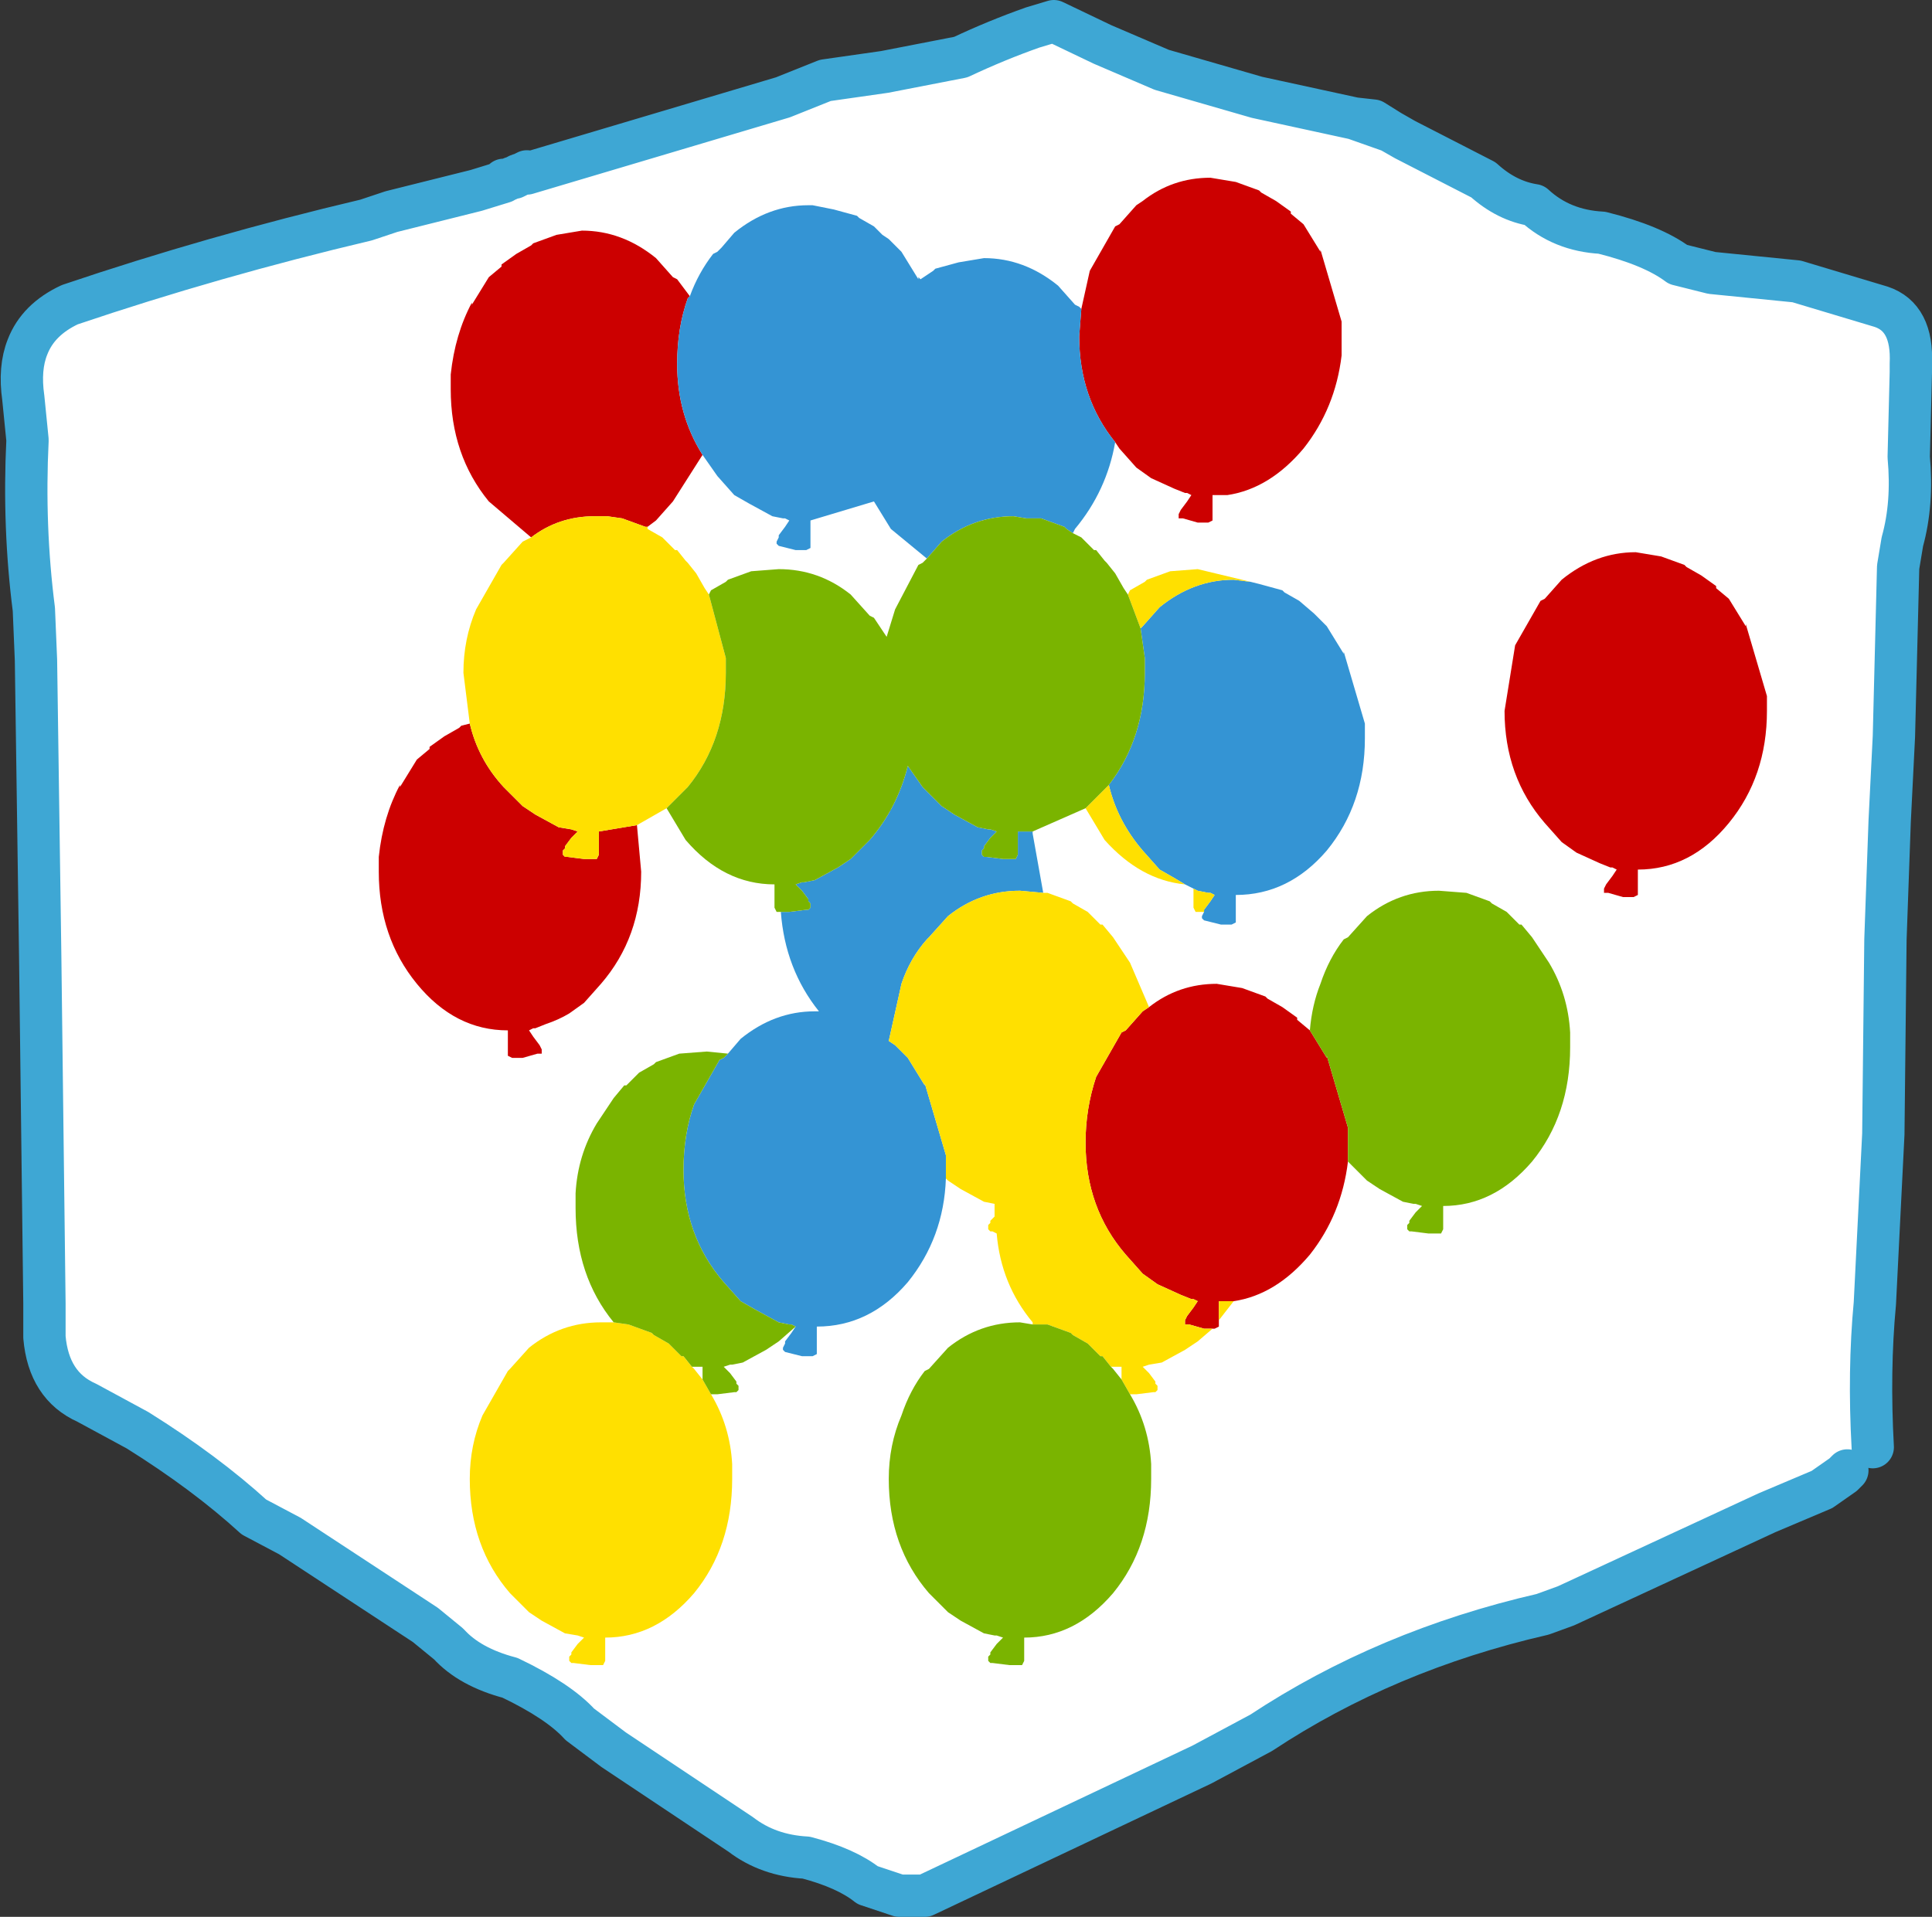 <?xml version="1.0" encoding="UTF-8" standalone="no"?>
<svg xmlns:xlink="http://www.w3.org/1999/xlink" height="45.3px" width="45.65px" xmlns="http://www.w3.org/2000/svg">
  <rect width="100%" height="100%" fill="#333333" stroke="none"/>
  <g transform="matrix(1.0, 0.0, 0.0, 1.0, 0.5, 0.5)">
    <path d="M32.35 2.6 L32.7 2.8 34.55 3.75 Q35.1 4.25 35.75 4.35 36.4 4.95 37.35 5.0 38.55 5.3 39.15 5.75 L39.95 5.95 41.95 6.15 43.95 6.75 Q44.7 7.0 44.65 8.1 L44.65 8.3 44.6 10.3 Q44.7 11.4 44.45 12.3 L44.35 12.9 44.25 16.9 44.15 18.9 44.05 21.7 44.0 26.3 43.8 30.3 Q43.65 31.9 43.75 33.7 L43.75 33.75 43.15 34.25 Q42.15 34.6 41.25 35.25 L36.5 37.45 35.95 37.65 Q32.25 38.5 29.3 40.45 L27.9 41.2 21.35 44.3 21.15 44.3 20.75 44.3 20.0 44.05 Q19.5 43.65 18.55 43.4 17.65 43.35 17.0 42.85 L14.0 40.85 13.2 40.25 Q12.7 39.7 11.55 39.15 10.6 38.9 10.1 38.35 L9.55 37.9 6.35 35.8 5.5 35.35 Q4.35 34.3 2.75 33.3 L1.55 32.65 Q0.65 32.25 0.55 31.1 L0.55 30.3 0.45 22.1 0.35 15.1 0.3 13.9 Q0.05 11.95 0.15 9.9 L0.05 8.9 Q-0.05 8.2 0.15 7.7 0.4 7.05 1.15 6.7 4.55 5.55 8.15 4.7 L8.75 4.5 10.75 4.0 11.4 3.8 11.4 3.75 11.5 3.75 11.6 3.7 11.65 3.7 Q11.75 3.6 11.95 3.6 11.75 3.6 11.65 3.7 L11.95 3.55 11.95 3.6 18.0 1.8 19.0 1.4 20.4 1.2 22.2 0.85 Q23.05 0.45 23.9 0.15 L24.4 0.0 25.55 0.55 26.95 1.15 29.2 1.8 31.5 2.3 31.95 2.35 32.35 2.6 31.5 2.3 32.35 2.6 M20.4 18.4 L20.6 18.8 20.45 18.4 20.4 18.4" fill="#ffffff" fill-rule="evenodd" stroke="none"/>
    <path d="M43.75 33.7 Q43.65 31.9 43.8 30.3 L44.0 26.3 44.05 21.7 44.15 18.9 44.25 16.9 44.35 12.9 44.45 12.3 Q44.7 11.4 44.6 10.3 L44.65 8.3 44.65 8.1 Q44.7 7.0 43.95 6.75 L41.95 6.15 39.95 5.95 39.15 5.75 Q38.55 5.3 37.35 5.0 36.4 4.95 35.75 4.35 35.1 4.25 34.55 3.75 L32.7 2.8 32.35 2.6 31.5 2.3 29.2 1.8 26.95 1.15 25.55 0.55 24.4 0.0 23.9 0.15 Q23.05 0.45 22.2 0.85 L20.4 1.2 19.0 1.4 18.0 1.8 11.95 3.6 Q11.75 3.6 11.65 3.7 L11.6 3.7 11.5 3.75 11.4 3.75 11.4 3.8 10.75 4.0 8.75 4.5 8.15 4.7 Q4.55 5.55 1.15 6.7 0.4 7.05 0.15 7.7 -0.05 8.2 0.05 8.9 L0.15 9.9 Q0.05 11.95 0.3 13.9 L0.35 15.1 0.45 22.1 0.55 30.3 0.55 31.1 Q0.65 32.25 1.55 32.65 L2.75 33.3 Q4.35 34.3 5.5 35.35 L6.35 35.8 9.55 37.9 10.1 38.35 Q10.6 38.9 11.55 39.15 12.7 39.7 13.2 40.25 L14.0 40.85 17.0 42.85 Q17.65 43.35 18.55 43.4 19.5 43.65 20.0 44.05 L20.75 44.3 21.15 44.3 21.35 44.3 27.9 41.2 29.3 40.45 Q32.25 38.5 35.95 37.65 L36.5 37.45 41.25 35.25 42.55 34.7 43.05 34.35 43.15 34.25 M31.5 2.3 L31.95 2.35 32.35 2.6 M11.65 3.7 L11.95 3.55" fill="none" stroke="#3ea7d4" stroke-linecap="round" stroke-linejoin="round" stroke-width="1.0"/>
    <path d="M25.05 6.8 L25.25 5.9 25.85 4.85 25.95 4.8 26.35 4.35 26.5 4.25 Q27.2 3.7 28.1 3.7 L28.7 3.8 29.25 4.0 29.3 4.05 29.65 4.25 30.0 4.5 30.0 4.55 30.3 4.8 30.7 5.45 30.7 5.4 31.2 7.1 31.2 7.45 31.2 7.9 Q31.05 9.15 30.3 10.1 29.5 11.05 28.5 11.2 L28.15 11.2 28.15 11.8 28.05 11.85 27.8 11.85 27.45 11.75 27.35 11.75 27.35 11.7 27.35 11.65 27.4 11.55 27.55 11.35 27.65 11.2 27.55 11.15 27.5 11.15 27.25 11.05 26.7 10.8 26.35 10.55 25.95 10.1 25.85 9.95 Q25.0 8.9 25.0 7.45 L25.05 6.8 M41.25 15.95 L41.25 16.3 Q41.25 17.85 40.35 18.95 39.45 20.05 38.2 20.05 L38.2 20.65 38.1 20.7 37.85 20.7 37.5 20.6 37.4 20.6 37.4 20.55 37.4 20.5 37.45 20.4 37.6 20.2 37.7 20.05 37.6 20.0 37.55 20.0 37.3 19.9 36.75 19.65 36.4 19.4 36.0 18.95 Q35.05 17.85 35.05 16.3 L35.3 14.75 35.9 13.7 36.0 13.65 36.4 13.2 Q37.2 12.55 38.15 12.55 L38.75 12.65 39.3 12.85 39.35 12.9 39.7 13.1 40.05 13.35 40.05 13.4 40.35 13.65 40.75 14.3 40.75 14.25 41.25 15.95 M26.65 23.3 Q27.35 22.75 28.25 22.75 L28.85 22.85 29.4 23.05 29.45 23.1 29.8 23.3 30.15 23.55 30.15 23.6 30.45 23.85 30.85 24.5 30.85 24.45 31.35 26.15 31.35 26.5 31.35 26.95 Q31.2 28.2 30.45 29.15 29.65 30.1 28.65 30.25 L28.3 30.25 28.3 30.7 28.3 30.85 28.2 30.9 28.15 30.9 27.95 30.9 27.6 30.8 27.5 30.8 27.5 30.75 27.5 30.7 27.55 30.6 27.7 30.4 27.8 30.25 27.7 30.2 27.65 30.2 27.4 30.1 26.85 29.85 26.5 29.6 26.1 29.15 Q25.15 28.05 25.15 26.5 25.15 25.7 25.4 24.95 L26.0 23.9 26.1 23.85 26.5 23.4 26.65 23.3 M14.55 19.0 L14.65 20.1 Q14.65 21.65 13.7 22.75 L13.3 23.2 12.95 23.45 Q12.7 23.6 12.4 23.7 L12.15 23.8 12.1 23.8 12.0 23.85 12.1 24.0 12.25 24.2 12.3 24.3 12.3 24.35 12.3 24.4 12.2 24.4 11.85 24.5 11.6 24.5 11.5 24.45 11.5 23.85 Q10.25 23.85 9.35 22.75 8.45 21.65 8.45 20.1 L8.45 19.75 Q8.55 18.8 8.95 18.05 L8.95 18.1 9.35 17.45 9.65 17.2 9.65 17.15 10.0 16.9 10.35 16.7 10.4 16.65 10.6 16.6 Q10.8 17.45 11.4 18.1 L11.85 18.55 12.15 18.75 12.7 19.05 13.0 19.1 13.15 19.15 13.05 19.25 13.0 19.3 12.85 19.5 12.85 19.55 12.8 19.6 12.8 19.7 12.85 19.75 12.9 19.75 13.3 19.8 13.5 19.8 13.6 19.8 13.65 19.7 13.65 19.15 14.55 19.0 M12.05 12.2 L11.05 11.35 Q10.15 10.25 10.15 8.7 L10.15 8.35 Q10.25 7.4 10.65 6.65 L10.65 6.7 11.05 6.05 11.35 5.8 11.35 5.75 11.7 5.5 12.05 5.3 12.1 5.25 12.65 5.05 13.25 4.95 Q14.2 4.95 15.0 5.6 L15.4 6.05 15.5 6.1 15.8 6.5 15.75 6.55 Q15.5 7.25 15.5 8.1 15.5 9.3 16.1 10.25 L15.4 11.35 15.0 11.8 14.8 11.95 14.75 11.95 14.2 11.75 13.85 11.7 13.55 11.7 Q12.7 11.7 12.05 12.2" fill="#cc0000" fill-rule="evenodd" stroke="none"/>
    <path d="M25.05 6.8 L25.0 7.45 Q25.0 8.9 25.85 9.95 25.65 11.1 24.9 12.0 L24.85 12.1 24.7 12.0 24.65 11.95 24.1 11.75 23.75 11.75 23.45 11.7 Q22.5 11.7 21.75 12.3 L21.4 12.7 20.55 12.0 20.15 11.35 18.65 11.8 18.65 12.35 18.65 12.45 18.55 12.5 18.3 12.5 17.9 12.4 17.85 12.35 17.85 12.3 17.9 12.2 17.9 12.15 18.05 11.95 18.15 11.8 18.05 11.75 18.0 11.75 17.75 11.7 17.2 11.4 16.85 11.2 16.45 10.75 16.1 10.25 Q15.5 9.3 15.5 8.1 15.5 7.25 15.75 6.55 L15.8 6.5 Q16.0 5.95 16.35 5.5 L16.45 5.45 16.55 5.35 16.85 5.0 Q17.65 4.35 18.6 4.35 L18.7 4.35 19.2 4.45 19.75 4.6 19.8 4.65 20.15 4.85 20.35 5.05 20.5 5.15 20.8 5.45 21.2 6.1 21.2 6.05 21.25 6.1 21.55 5.9 21.6 5.85 22.15 5.7 22.75 5.6 Q23.7 5.6 24.5 6.25 L24.9 6.7 25.0 6.75 25.05 6.8 M29.05 13.25 L29.25 13.3 29.8 13.45 29.85 13.5 30.2 13.7 30.55 14.0 30.85 14.3 31.25 14.95 31.25 14.9 31.75 16.6 31.75 16.95 Q31.75 18.5 30.85 19.6 29.95 20.65 28.7 20.65 L28.7 21.2 28.7 21.3 28.6 21.35 28.35 21.35 27.95 21.25 27.9 21.2 27.9 21.15 27.95 21.05 27.95 21.0 28.1 20.8 28.2 20.65 28.1 20.6 28.05 20.6 27.8 20.55 27.7 20.5 27.5 20.4 27.25 20.25 26.9 20.05 26.5 19.6 Q25.9 18.9 25.7 18.05 26.55 16.95 26.55 15.4 L26.55 15.05 26.45 14.35 26.5 14.3 26.9 13.85 Q27.7 13.2 28.65 13.2 L29.05 13.25 M23.9 19.15 L23.9 19.2 24.15 20.6 23.6 20.55 Q22.65 20.55 21.9 21.15 L21.45 21.65 21.4 21.7 Q21.0 22.15 20.8 22.75 L20.5 24.1 20.65 24.2 20.95 24.5 21.35 25.15 21.35 25.1 21.85 26.8 21.85 27.15 21.85 27.35 Q21.8 28.75 20.95 29.8 20.05 30.85 18.8 30.85 L18.8 31.4 18.8 31.5 18.7 31.55 18.45 31.55 18.05 31.45 18.0 31.4 18.0 31.35 18.05 31.25 18.05 31.2 18.2 31.0 18.3 30.85 18.2 30.8 18.15 30.8 17.9 30.75 17.35 30.45 17.0 30.25 16.6 29.8 Q15.65 28.7 15.65 27.15 15.65 26.3 15.9 25.6 L16.5 24.55 16.6 24.5 16.7 24.4 17.0 24.05 Q17.8 23.4 18.75 23.4 L18.85 23.4 Q18.05 22.4 17.95 21.05 L18.15 21.05 18.55 21.0 18.6 21.0 18.65 20.95 18.65 20.9 18.65 20.85 18.6 20.8 18.6 20.75 18.45 20.55 18.4 20.5 18.3 20.4 18.45 20.35 18.5 20.35 18.75 20.3 19.3 20.0 19.6 19.8 20.05 19.35 Q20.7 18.6 20.95 17.6 L21.3 18.1 21.75 18.55 22.05 18.75 22.6 19.05 22.85 19.1 22.9 19.1 23.05 19.15 22.95 19.25 22.9 19.3 22.75 19.5 22.75 19.55 22.7 19.6 22.7 19.65 22.7 19.7 22.75 19.75 22.8 19.75 23.2 19.8 23.4 19.8 23.5 19.8 23.55 19.7 23.55 19.15 23.9 19.15" fill="#3494d4" fill-rule="evenodd" stroke="none"/>
    <path d="M26.15 13.55 L26.2 13.45 26.55 13.25 26.6 13.2 27.15 13.0 27.8 12.95 29.05 13.25 28.65 13.2 Q27.7 13.2 26.9 13.85 L26.5 14.3 26.45 14.35 26.15 13.55 M27.95 21.05 L27.85 21.05 27.75 21.05 27.7 20.95 27.7 20.5 27.8 20.55 28.05 20.6 28.1 20.6 28.2 20.65 28.1 20.8 27.95 21.0 27.95 21.05 M27.5 20.4 Q26.45 20.3 25.6 19.35 L25.15 18.6 25.65 18.1 25.7 18.05 Q25.9 18.9 26.5 19.6 L26.9 20.05 27.25 20.25 27.5 20.4 M24.15 20.6 L24.25 20.6 24.8 20.8 24.85 20.85 25.2 21.05 25.5 21.35 25.55 21.35 25.8 21.65 26.2 22.25 26.65 23.3 26.5 23.4 26.1 23.85 26.0 23.9 25.4 24.95 Q25.15 25.7 25.15 26.5 25.15 28.05 26.1 29.15 L26.5 29.6 26.85 29.85 27.4 30.1 27.65 30.2 27.7 30.2 27.8 30.25 27.7 30.4 27.55 30.6 27.5 30.7 27.5 30.75 27.5 30.8 27.6 30.8 27.95 30.9 28.15 30.9 27.8 31.2 27.5 31.4 26.95 31.7 26.65 31.75 26.5 31.8 26.6 31.9 26.65 31.95 26.8 32.15 26.8 32.2 26.85 32.25 26.85 32.35 26.8 32.4 26.75 32.4 26.35 32.45 26.2 32.45 26.0 32.1 26.0 31.8 25.75 31.8 25.55 31.55 25.5 31.55 25.2 31.25 24.85 31.05 24.8 31.0 24.25 30.8 23.9 30.8 23.9 30.75 Q23.15 29.85 23.05 28.65 L22.95 28.6 22.9 28.6 22.85 28.55 22.85 28.45 22.9 28.4 22.9 28.35 23.0 28.25 23.0 28.05 23.0 27.95 22.75 27.9 22.2 27.6 21.9 27.4 21.85 27.35 21.85 27.15 21.85 26.8 21.35 25.1 21.35 25.15 20.95 24.5 20.65 24.2 20.5 24.1 20.8 22.75 Q21.0 22.15 21.4 21.7 L21.45 21.65 21.9 21.15 Q22.65 20.55 23.6 20.55 L24.15 20.6 M28.65 30.25 L28.3 30.7 28.3 30.25 28.65 30.25 M16.3 32.45 Q16.75 33.2 16.8 34.1 L16.8 34.45 Q16.8 36.05 15.9 37.15 15.0 38.2 13.8 38.2 L13.8 38.75 13.75 38.85 13.65 38.85 13.45 38.85 13.05 38.8 13.0 38.8 12.95 38.75 12.95 38.65 13.0 38.6 13.0 38.55 13.15 38.35 13.2 38.3 13.3 38.2 13.15 38.15 12.85 38.1 12.3 37.8 12.0 37.6 11.55 37.15 Q10.6 36.05 10.6 34.45 10.6 33.65 10.9 32.95 L11.5 31.9 11.55 31.85 12.0 31.35 Q12.75 30.75 13.7 30.75 L14.0 30.75 14.35 30.8 14.9 31.0 14.95 31.05 15.3 31.25 15.6 31.55 15.65 31.55 15.85 31.8 15.9 31.85 16.1 32.1 16.3 32.45 M15.25 18.6 L14.55 19.0 13.65 19.15 13.65 19.7 13.6 19.8 13.5 19.8 13.3 19.8 12.9 19.75 12.85 19.75 12.8 19.7 12.8 19.6 12.85 19.55 12.85 19.5 13.0 19.3 13.05 19.25 13.15 19.15 13.0 19.1 12.7 19.05 12.15 18.75 11.85 18.55 11.4 18.1 Q10.8 17.45 10.6 16.6 L10.45 15.4 Q10.45 14.6 10.75 13.9 L11.35 12.85 11.4 12.8 11.85 12.3 12.05 12.2 Q12.7 11.7 13.55 11.7 L13.85 11.7 14.2 11.75 14.75 11.95 14.8 11.95 14.8 12.0 15.15 12.2 15.45 12.5 15.5 12.5 15.7 12.75 15.75 12.8 15.95 13.05 16.15 13.4 16.25 13.55 16.65 15.05 16.65 15.4 Q16.65 17.0 15.75 18.1 L15.25 18.6" fill="#ffe000" fill-rule="evenodd" stroke="none"/>
    <path d="M24.85 12.1 L25.05 12.2 25.35 12.5 25.4 12.5 25.6 12.75 25.65 12.8 25.85 13.05 26.05 13.4 26.15 13.55 26.45 14.35 26.55 15.05 26.55 15.4 Q26.55 16.95 25.7 18.05 L25.65 18.1 25.15 18.6 23.9 19.15 23.55 19.15 23.55 19.7 23.5 19.8 23.4 19.8 23.2 19.8 22.8 19.75 22.75 19.75 22.7 19.7 22.7 19.65 22.7 19.6 22.75 19.55 22.75 19.5 22.9 19.3 22.95 19.25 23.05 19.15 22.9 19.1 22.85 19.1 22.6 19.05 22.05 18.75 21.75 18.55 21.3 18.1 20.95 17.6 Q20.7 18.6 20.05 19.35 L19.6 19.8 19.3 20.0 18.75 20.3 18.5 20.35 18.45 20.35 18.3 20.4 18.4 20.5 18.45 20.55 18.6 20.75 18.6 20.8 18.65 20.85 18.65 20.9 18.65 20.95 18.6 21.0 18.55 21.0 18.15 21.05 17.95 21.05 17.85 21.05 17.8 20.95 17.8 20.4 Q16.6 20.4 15.7 19.35 L15.25 18.6 15.75 18.1 Q16.65 17.0 16.65 15.4 L16.65 15.05 16.25 13.55 16.3 13.45 16.65 13.25 16.7 13.2 17.25 13.0 17.9 12.95 Q18.85 12.95 19.6 13.55 L20.05 14.05 20.15 14.1 20.45 14.55 20.65 13.9 21.2 12.85 21.3 12.8 21.4 12.7 21.75 12.3 Q22.5 11.7 23.45 11.7 L23.75 11.75 24.1 11.75 24.65 11.95 24.7 12.0 24.85 12.1 M30.45 23.85 Q30.5 23.25 30.7 22.75 30.9 22.15 31.25 21.7 L31.35 21.65 31.8 21.15 Q32.55 20.55 33.5 20.55 L34.15 20.6 34.7 20.8 34.75 20.85 35.1 21.05 35.4 21.35 35.45 21.35 35.7 21.65 36.1 22.25 Q36.55 23.0 36.6 23.9 L36.6 24.25 Q36.6 25.85 35.7 26.95 34.8 28.0 33.6 28.0 L33.6 28.55 33.55 28.65 33.45 28.65 33.25 28.65 32.85 28.6 32.8 28.6 32.75 28.55 32.75 28.5 32.75 28.45 32.8 28.4 32.8 28.35 32.95 28.15 33.0 28.1 33.1 28.0 32.95 27.95 32.9 27.95 32.65 27.9 32.1 27.6 31.8 27.4 31.35 26.95 31.35 26.5 31.35 26.15 30.85 24.45 30.85 24.5 30.45 23.85 M26.2 32.45 Q26.65 33.2 26.7 34.1 L26.7 34.45 Q26.7 36.05 25.8 37.15 24.9 38.2 23.7 38.2 L23.7 38.75 23.65 38.85 23.55 38.85 23.35 38.85 22.95 38.8 22.9 38.8 22.85 38.75 22.85 38.7 22.85 38.65 22.9 38.6 22.9 38.55 23.05 38.35 23.1 38.3 23.2 38.2 23.05 38.15 23.0 38.15 22.75 38.1 22.2 37.8 21.9 37.6 21.45 37.15 Q20.5 36.05 20.5 34.45 20.5 33.65 20.8 32.95 21.0 32.35 21.35 31.9 L21.45 31.85 21.9 31.35 Q22.65 30.75 23.6 30.75 L23.9 30.8 24.25 30.8 24.8 31.0 24.85 31.05 25.2 31.25 25.5 31.55 25.55 31.55 25.75 31.8 25.8 31.85 26.0 32.1 26.2 32.45 M18.3 30.85 L17.9 31.2 17.6 31.4 17.05 31.7 16.8 31.75 16.75 31.75 16.6 31.8 16.7 31.9 16.75 31.95 16.9 32.15 16.9 32.2 16.95 32.25 16.95 32.3 16.95 32.35 16.9 32.4 16.85 32.4 16.45 32.45 16.3 32.45 16.1 32.1 16.1 31.8 15.85 31.8 15.65 31.55 15.6 31.55 15.3 31.25 14.95 31.05 14.9 31.0 14.35 30.8 14.0 30.75 Q13.1 29.65 13.1 28.05 L13.1 27.7 Q13.15 26.8 13.6 26.05 L14.0 25.45 14.25 25.15 14.3 25.15 14.6 24.85 14.95 24.65 15.0 24.6 15.55 24.4 16.2 24.35 16.7 24.4 16.6 24.5 16.5 24.55 15.9 25.6 Q15.65 26.3 15.65 27.15 15.65 28.7 16.6 29.8 L17.0 30.25 17.35 30.45 17.9 30.75 18.15 30.8 18.2 30.8 18.3 30.85" fill="#7ab400" fill-rule="evenodd" stroke="none"/>
  </g>
</svg>
